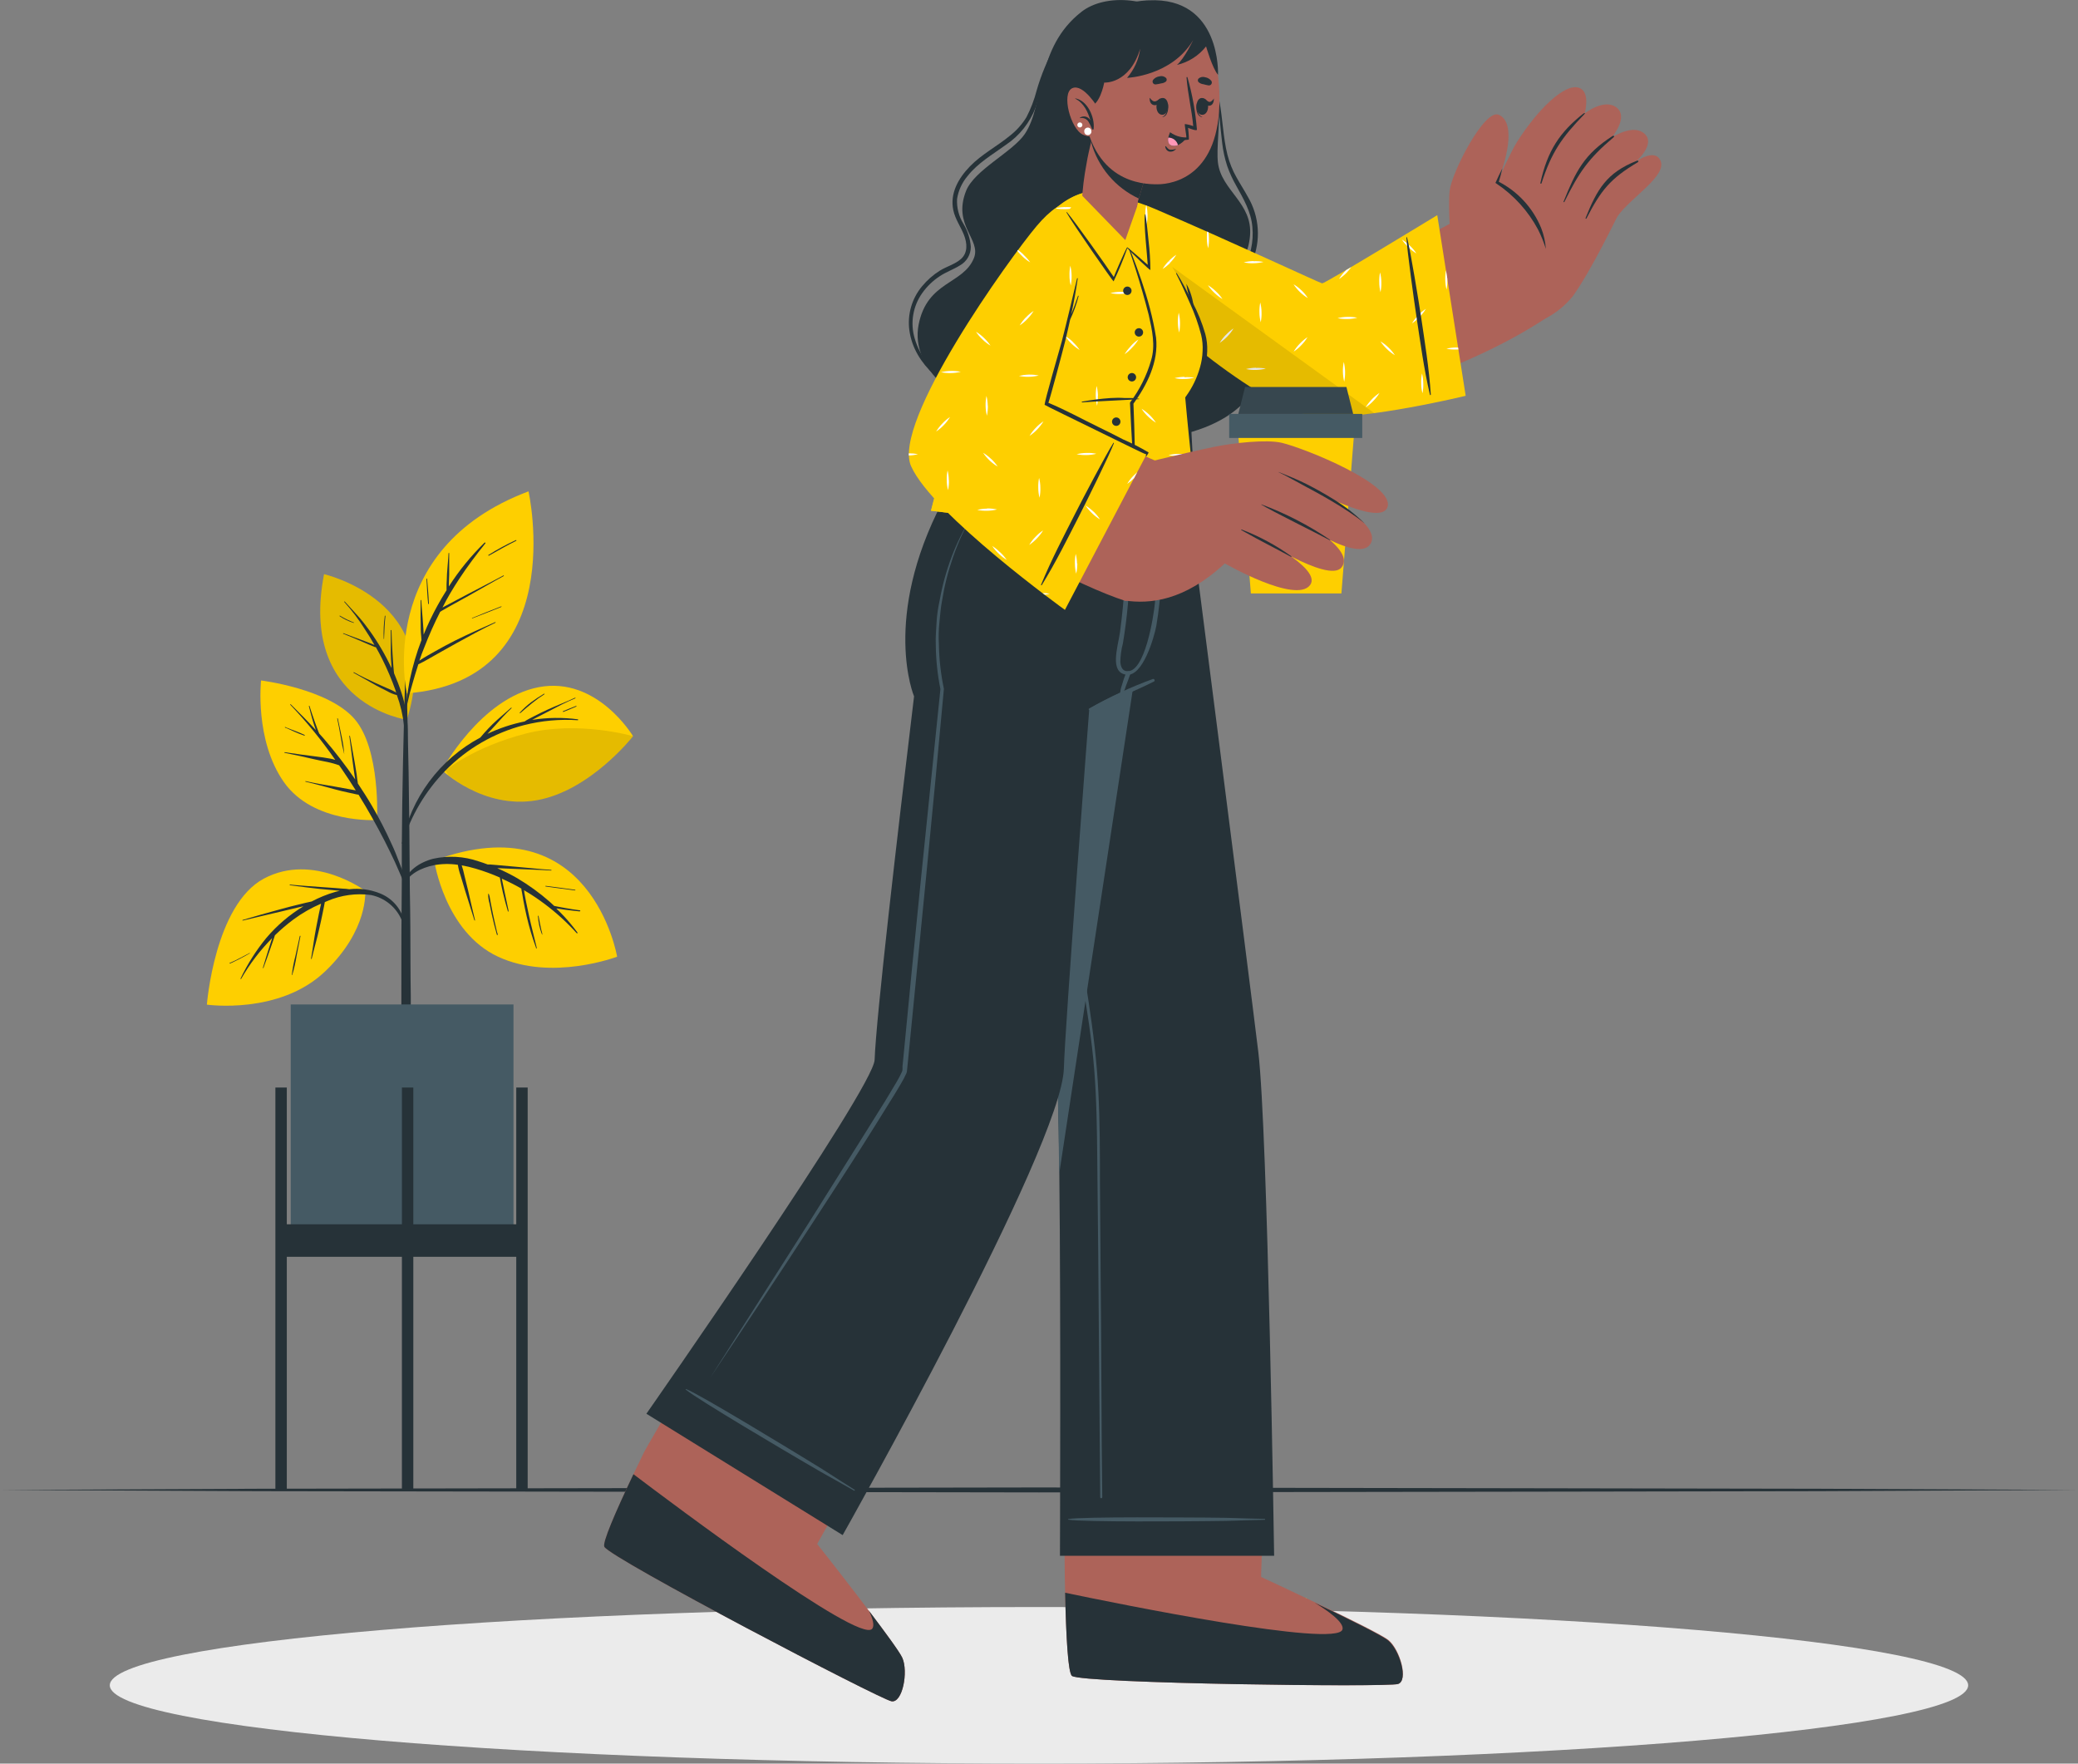 <svg width="654" height="555" viewBox="0 0 654 555" fill="none" xmlns="http://www.w3.org/2000/svg">
<rect x="0" y="0" width="654" height="555" fill="#808080" stroke="none"/>
<g clip-path="url(#clip0_79_1509)">
<path d="M326.992 554.984C488.501 554.984 619.43 543.956 619.43 530.351C619.43 516.747 488.501 505.718 326.992 505.718C165.483 505.718 34.554 516.747 34.554 530.351C34.554 543.956 165.483 554.984 326.992 554.984Z" fill="#EBEBEB"/>
<path d="M0 468.87L81.756 468.495L163.496 468.355L326.992 468.089L490.504 468.355L572.244 468.495L654 468.87L572.244 469.261L490.504 469.401L326.992 469.651L163.496 469.386L81.756 469.261L0 468.87Z" fill="#263238"/>
<path d="M128.036 226.492C128.036 226.492 94.044 221.806 101.992 180.678C102.007 180.741 139.981 189.269 128.036 226.492Z" fill="#FECF00"/>
<path opacity="0.1" d="M128.036 226.492C128.036 226.492 94.044 221.806 101.992 180.678C102.007 180.741 139.981 189.269 128.036 226.492Z" fill="black"/>
<path d="M126.334 217.979C125.663 215.902 124.882 213.871 124.023 211.872L123.93 211.091L123.789 209.388C123.696 208.17 123.617 206.936 123.539 205.717C123.399 203.265 123.243 200.813 123.212 198.345C123.212 198.22 123.009 198.22 122.993 198.345C122.993 200.797 122.993 203.249 122.993 205.717C122.993 206.936 123.102 208.17 123.196 209.388V210.216C121.295 206.123 119.015 202.217 116.388 198.548C115.217 196.908 113.984 195.346 112.672 193.862C111.36 192.378 109.877 190.831 108.503 189.301C108.503 189.191 108.269 189.301 108.362 189.441C110.802 192.146 112.997 195.063 114.92 198.157C115.951 199.719 116.919 201.281 117.856 202.968L117.544 202.843L116.326 202.343L113.546 201.297L108.081 199.266C107.972 199.266 107.894 199.407 108.081 199.454C109.893 200.172 111.673 200.938 113.468 201.703L116.107 202.843L117.434 203.39C117.717 203.531 118.016 203.636 118.324 203.702C119.011 204.936 119.698 206.17 120.323 207.436C121.902 210.614 123.289 213.885 124.476 217.23C124.476 217.464 124.632 217.714 124.726 217.948C123.832 217.425 122.898 216.976 121.931 216.605L118.418 215.043C116.029 213.949 113.734 212.84 111.376 211.544C111.267 211.544 111.157 211.653 111.282 211.716C113.609 212.996 115.967 214.355 118.246 215.636C119.417 216.261 120.588 216.886 121.791 217.464C122.763 218.043 123.815 218.474 124.913 218.745C126.053 221.852 126.803 225.09 127.146 228.382C127.521 233.068 127.474 237.754 127.583 242.44C127.583 242.534 127.708 242.44 127.708 242.44C128.052 238.223 128.239 233.959 128.271 229.726C128.259 225.732 127.606 221.765 126.334 217.979Z" fill="#263238"/>
<path d="M121.104 193.846C120.771 196.242 120.656 198.662 120.76 201.078C120.76 201.078 120.854 201.078 120.87 201.078C120.995 198.673 121.026 196.283 121.307 193.893C121.322 193.69 121.119 193.69 121.104 193.846Z" fill="#263238"/>
<path d="M111.376 195.892C109.857 195.312 108.394 194.596 107.004 193.752C106.895 193.674 106.785 193.862 106.91 193.924C108.268 194.847 109.758 195.558 111.329 196.033C111.329 196.033 111.454 195.924 111.376 195.892Z" fill="#263238"/>
<path d="M129.145 291.738C129.145 287.989 129.036 284.224 128.989 280.476C128.927 267.98 128.796 255.483 128.599 242.987C128.422 233.084 128.193 223.191 127.912 213.309C127.912 213.309 127.912 213.215 127.818 213.184C127.818 210.482 127.818 207.779 127.818 205.061C127.818 205.061 127.818 204.968 127.662 204.968C127.506 204.968 127.506 204.968 127.506 205.077C127.506 207.779 127.506 210.497 127.506 213.2C127.498 213.241 127.498 213.283 127.506 213.325C127.006 230.96 126.569 248.595 126.459 266.23C126.459 269.823 126.459 273.415 126.459 276.992C126.335 288.447 126.288 299.949 126.319 311.497C126.319 313.325 126.319 315.152 126.319 316.996C126.319 327.508 126.428 338.036 126.428 348.564C126.428 349.126 127.053 349.407 127.724 349.423C128.396 349.439 129.286 349.157 129.286 348.517C129.286 336.911 129.286 325.306 129.286 313.7C129.161 306.374 129.192 299.064 129.145 291.738Z" fill="#263238"/>
<path d="M114.936 280.319C114.936 280.319 98.588 268.198 83.068 276.477C67.547 284.756 65.111 316.152 65.111 316.152C65.111 316.152 87.908 319.417 102.257 305.749C116.092 292.581 114.936 280.319 114.936 280.319Z" fill="#FECF00"/>
<path d="M119.402 281.069C116.391 279.888 113.137 279.464 109.924 279.835C109.263 279.726 108.595 279.663 107.925 279.648L105.615 279.46L100.93 279.132C97.698 278.882 94.466 278.695 91.249 278.367C91.125 278.367 91.109 278.554 91.249 278.57C94.372 278.976 97.604 279.429 100.805 279.757C102.445 279.929 104.1 280.085 105.739 280.21L106.942 280.319L105.49 280.678C102.923 281.434 100.439 282.444 98.073 283.693C96.793 283.927 95.512 284.287 94.247 284.584C92.218 285.068 90.203 285.583 88.189 286.146C84.223 287.192 80.288 288.364 76.354 289.504C76.229 289.504 76.354 289.738 76.354 289.707C80.288 288.738 84.254 287.848 88.189 286.911L93.951 285.536L95.512 285.193C91.081 287.877 87.115 291.263 83.77 295.221C80.579 299.131 77.868 303.41 75.698 307.967C75.698 308.076 75.807 308.201 75.87 308.076C78.555 303.384 81.841 299.063 85.644 295.221C85.644 295.44 85.504 295.658 85.441 295.877L84.52 298.767C83.926 300.688 83.302 302.625 82.74 304.562C82.74 304.687 82.896 304.734 82.927 304.562C83.63 302.687 84.27 300.813 84.941 298.938C85.254 298.017 85.582 297.095 85.909 296.174C86.081 295.689 86.237 295.221 86.394 294.737C86.394 294.58 86.503 294.44 86.55 294.299C88.375 292.523 90.315 290.869 92.358 289.348C95.049 287.36 97.963 285.693 101.04 284.38C101.04 284.662 100.93 284.943 100.868 285.208C100.712 285.958 100.54 286.77 100.384 287.442C100.071 289.004 99.775 290.566 99.463 292.128C98.854 295.252 98.463 298.501 97.901 301.672C97.901 301.797 98.073 301.859 98.104 301.672C98.838 298.548 99.79 295.424 100.493 292.175C100.852 290.613 101.211 289.051 101.539 287.38C101.695 286.63 101.852 285.817 101.992 285.13C102.093 284.718 102.171 284.301 102.226 283.881L103.116 283.506C107.4 281.675 112.098 281.033 116.716 281.647C118.876 282.076 120.897 283.032 122.6 284.43C124.302 285.828 125.633 287.624 126.475 289.66C126.616 290.019 127.178 289.801 127.1 289.426C126.556 287.529 125.576 285.786 124.24 284.335C122.904 282.885 121.247 281.766 119.402 281.069Z" fill="#263238"/>
<path d="M94.357 294.549C93.904 296.627 93.435 298.704 92.983 300.797C92.462 302.783 92.081 304.803 91.843 306.842C91.843 306.842 91.952 306.842 91.968 306.842C92.57 304.846 93.035 302.811 93.357 300.75C93.763 298.704 94.169 296.658 94.56 294.612C94.591 294.471 94.388 294.424 94.357 294.549Z" fill="#263238"/>
<path d="M78.539 299.907C76.463 300.954 74.448 302.156 72.294 303.031C72.169 303.031 72.294 303.281 72.388 303.219C74.524 302.25 76.609 301.171 78.633 299.985C78.633 299.985 78.602 299.798 78.539 299.907Z" fill="#263238"/>
<path d="M118.668 258.061C118.668 258.061 98.682 259.341 89.376 246.158C80.07 232.975 82.162 214.137 82.162 214.137C82.162 214.137 103.163 216.698 111.501 226.164C119.839 235.63 118.668 258.061 118.668 258.061Z" fill="#FECF00"/>
<path d="M128.036 277.789C127.334 275.649 126.475 273.54 125.679 271.447C124.882 269.354 124.117 267.417 123.18 265.449C121.363 261.419 119.336 257.488 117.106 253.671C115.686 251.235 114.171 248.876 112.625 246.549C112.625 246.205 112.516 245.846 112.469 245.486L112.25 243.674C112.047 242.409 111.829 241.16 111.626 239.894C111.157 237.13 110.595 234.38 110.143 231.616C110.143 231.491 109.924 231.491 109.94 231.616C110.346 234.334 110.627 237.083 111.001 239.816C111.189 241.16 111.36 242.503 111.563 243.831L111.798 245.283C108.74 240.831 105.441 236.549 101.914 232.459L100.446 230.819C100.446 230.678 100.321 230.522 100.259 230.366L99.837 229.226C99.54 228.429 99.244 227.664 98.963 226.836C98.401 225.274 97.901 223.712 97.401 222.15C97.401 222.025 97.167 222.15 97.198 222.15C97.604 223.79 98.026 225.43 98.51 227.039C98.744 227.836 98.994 228.601 99.275 229.366L99.416 229.757C96.855 226.976 94.201 224.29 91.499 221.634C91.481 221.616 91.455 221.605 91.429 221.605C91.403 221.605 91.377 221.616 91.359 221.634C91.34 221.653 91.33 221.678 91.33 221.705C91.33 221.731 91.34 221.756 91.359 221.775C96.524 227.182 101.259 232.984 105.521 239.129C105.037 238.973 104.537 238.863 104.037 238.754C102.476 238.457 100.915 238.239 99.353 238.051C96.09 237.629 92.842 237.223 89.61 236.708C89.469 236.708 89.422 236.88 89.61 236.911C92.733 237.52 95.856 238.223 98.853 238.926C100.306 239.254 101.773 239.551 103.225 239.832C104.418 240.086 105.591 240.42 106.739 240.832C107.067 241.3 107.394 241.753 107.707 242.222C109.174 244.346 110.58 246.533 111.969 248.72L109.986 248.36L105.302 247.517C102.179 247.017 99.197 246.486 96.183 245.814C96.159 245.814 96.135 245.824 96.117 245.842C96.1 245.859 96.09 245.883 96.09 245.908C96.09 245.933 96.1 245.957 96.117 245.974C96.135 245.992 96.159 246.002 96.183 246.002C99.306 246.72 102.273 247.564 105.302 248.376C106.77 248.767 108.238 249.126 109.721 249.438L111.938 249.922C112.235 250.001 112.538 250.053 112.844 250.079C115.764 254.765 118.496 259.669 121.041 264.605C122.15 266.792 123.227 268.979 124.258 271.197C125.288 273.415 126.241 275.789 127.24 278.086C127.427 278.492 128.161 278.289 128.036 277.789Z" fill="#263238"/>
<path d="M107.535 231.834C107.16 229.929 106.754 228.023 106.333 226.133C106.333 225.992 106.114 226.055 106.13 226.133C106.525 228.007 106.884 229.882 107.207 231.756C107.492 233.643 107.873 235.515 108.347 237.364C108.212 235.503 107.941 233.655 107.535 231.834Z" fill="#263238"/>
<path d="M95.886 231.288C94.95 230.819 93.966 230.444 93.013 230.069L91.452 229.476L90.671 229.163C90.378 229.076 90.095 228.956 89.828 228.804C89.672 228.695 89.578 228.945 89.734 228.976C90.032 229.061 90.32 229.176 90.593 229.32L91.343 229.663L92.795 230.319C93.763 230.741 94.747 231.163 95.762 231.491C95.918 231.522 95.996 231.335 95.886 231.288Z" fill="#263238"/>
<path d="M139.076 242.347C139.076 242.347 151.177 219.744 169.57 216.245C187.964 212.747 199.237 231.678 199.237 231.678C199.237 231.678 185.825 248.86 168.93 251.828C152.035 254.796 139.076 242.347 139.076 242.347Z" fill="#FECF00"/>
<path d="M181.905 226.367C177.114 225.721 172.253 225.779 167.478 226.539L168.29 226.102L172.381 223.993C175.207 222.525 178.064 220.963 181.015 219.776C181.033 219.775 181.051 219.771 181.066 219.762C181.082 219.753 181.095 219.741 181.105 219.726C181.115 219.711 181.121 219.694 181.123 219.676C181.124 219.659 181.122 219.641 181.115 219.624C181.108 219.608 181.097 219.593 181.083 219.582C181.069 219.57 181.053 219.563 181.036 219.559C181.018 219.556 181 219.556 180.983 219.561C180.966 219.566 180.95 219.576 180.937 219.588C178.064 220.931 175.066 222.056 172.178 223.384C170.741 224.04 169.32 224.743 167.915 225.477C167.01 225.961 165.995 226.414 165.105 227.039C161.064 227.86 157.137 229.166 153.41 230.928L155.72 228.429C157.422 226.539 159.109 224.571 160.998 222.853C161.107 222.853 160.998 222.634 160.858 222.712C158.921 224.462 156.892 226.086 155.018 227.898C154.112 228.788 153.253 229.71 152.41 230.647C151.989 231.116 151.567 231.6 151.161 232.1C144.84 235.475 139.347 240.211 135.078 245.967C130.809 251.724 127.871 258.356 126.475 265.386C126.475 265.511 126.631 265.574 126.662 265.386C129.259 256.771 133.904 248.914 140.2 242.487C146.969 235.576 155.493 230.64 164.855 228.21C170.41 226.794 176.154 226.267 181.874 226.648C181.896 226.633 181.915 226.613 181.929 226.59C181.942 226.567 181.951 226.542 181.954 226.515C181.957 226.488 181.954 226.461 181.946 226.436C181.937 226.41 181.924 226.387 181.905 226.367Z" fill="#263238"/>
<path opacity="0.1" d="M199.253 231.678C199.253 231.678 185.824 248.86 168.93 251.828C156.048 254.109 145.509 247.392 141.152 244.018L140.215 242.456C140.215 242.456 148.928 235.115 165.401 230.866C181.874 226.617 199.253 231.678 199.253 231.678Z" fill="black"/>
<path d="M171.225 218.307C169.813 219.133 168.448 220.036 167.134 221.01C165.854 221.98 164.668 223.068 163.59 224.259C163.496 224.368 163.59 224.493 163.746 224.399C164.964 223.353 166.197 222.291 167.462 221.275C168.696 220.267 169.989 219.333 171.334 218.479C171.444 218.417 171.334 218.245 171.225 218.307Z" fill="#263238"/>
<path d="M181.328 222.134C180.641 222.415 179.938 222.665 179.266 222.946L177.205 223.806C177.065 223.806 177.205 224.102 177.283 224.04L179.345 223.212L181.374 222.337C181.499 222.29 181.437 222.087 181.328 222.134Z" fill="#263238"/>
<path d="M136.655 270.791C136.655 270.791 139.887 293.206 156.751 301.063C173.614 308.92 194.225 301.063 194.225 301.063C194.225 301.063 186.074 252.547 136.655 270.791Z" fill="#FECF00"/>
<path d="M182.545 286.474C180.984 286.286 179.422 286.021 177.861 285.74L175.597 285.318L174.426 285.084C173.973 284.662 173.52 284.224 173.052 283.818C169.857 281.009 166.407 278.504 162.747 276.336C160.726 275.176 158.641 274.133 156.501 273.212H156.829L162.372 273.447C166.072 273.618 169.773 273.712 173.473 273.946C173.598 273.946 173.598 273.743 173.473 273.743C169.773 273.493 166.072 273.072 162.372 272.759L156.985 272.275L154.206 272.041H153.487C152.535 271.681 151.567 271.338 150.583 271.041C145.991 269.461 141.051 269.186 136.312 270.244C132.065 271.338 127.833 274.118 126.74 278.586C126.74 278.742 126.943 278.851 127.006 278.695C128.567 274.962 132.736 273.072 136.468 272.291C138.987 271.815 141.568 271.767 144.103 272.15C144.284 273.304 144.572 274.439 144.962 275.54C145.43 277.102 145.883 278.664 146.367 280.226C147.32 283.35 148.366 286.474 149.303 289.598C149.303 289.723 149.537 289.676 149.506 289.598C148.725 286.474 148.054 283.35 147.304 280.132C146.929 278.57 146.539 277.008 146.149 275.446C145.936 274.387 145.655 273.344 145.305 272.322C146.782 272.577 148.242 272.921 149.677 273.353C152.281 274.117 154.831 275.051 157.313 276.149C157.563 277.711 157.922 279.273 158.281 280.913C158.749 282.881 159.265 284.849 159.842 286.786C159.842 286.811 159.852 286.835 159.87 286.852C159.887 286.87 159.911 286.88 159.936 286.88C159.961 286.88 159.985 286.87 160.002 286.852C160.02 286.835 160.03 286.811 160.03 286.786C160.03 286.661 160.03 286.552 160.03 286.427C159.655 284.599 159.249 282.772 158.859 280.944C158.546 279.46 158.265 277.976 157.937 276.508C160.03 277.445 162.091 278.476 164.089 279.632C164.089 280.085 164.246 280.554 164.308 280.975C164.433 281.741 164.558 282.537 164.698 283.272C165.026 285.005 165.37 286.724 165.776 288.442C166.541 291.748 167.511 295.003 168.68 298.189C168.665 298.206 168.656 298.228 168.656 298.251C168.656 298.274 168.665 298.297 168.68 298.314L168.774 298.439C168.791 298.452 168.813 298.459 168.835 298.46C168.857 298.461 168.878 298.455 168.897 298.443C168.915 298.431 168.93 298.414 168.939 298.394C168.947 298.373 168.95 298.351 168.945 298.329C168.165 295.002 167.275 291.706 166.541 288.379C166.182 286.708 165.823 285.037 165.479 283.365L165.011 280.866C165.011 280.632 165.011 280.366 164.886 280.116C167.155 281.445 169.345 282.905 171.444 284.49C175.082 287.217 178.449 290.287 181.499 293.659C181.624 293.8 181.858 293.659 181.749 293.472C180.493 291.767 179.148 290.13 177.721 288.567C176.877 287.645 176.003 286.771 175.097 285.911H175.378C176.175 286.052 176.94 286.161 177.752 286.271C179.313 286.489 180.875 286.63 182.436 286.817C182.686 286.692 182.686 286.489 182.545 286.474Z" fill="#263238"/>
<path d="M170.694 294.081L170.601 293.503C170.601 293.253 170.429 293.019 170.398 292.769C170.054 291.207 169.758 289.754 169.492 288.239C169.492 288.129 169.305 288.161 169.305 288.239C169.418 290.247 169.85 292.224 170.585 294.096C170.585 294.096 170.726 294.096 170.71 294.096L170.694 294.081Z" fill="#263238"/>
<path d="M156.579 293.659C156.579 293.659 156.579 293.581 156.485 293.565C156.017 291.582 155.564 289.598 155.143 287.598C154.94 286.552 154.721 285.505 154.518 284.474C154.409 283.912 154.299 283.334 154.206 282.772C154.153 282.272 154.027 281.782 153.831 281.319C153.821 281.303 153.808 281.29 153.791 281.28C153.775 281.271 153.756 281.266 153.737 281.266C153.718 281.266 153.7 281.271 153.683 281.28C153.667 281.29 153.653 281.303 153.644 281.319C153.629 282.335 153.771 283.346 154.065 284.318C154.268 285.412 154.487 286.505 154.737 287.598C155.221 289.816 155.767 292.019 156.392 294.19C156.401 294.214 156.417 294.235 156.437 294.249C156.458 294.264 156.483 294.272 156.509 294.272C156.534 294.272 156.559 294.264 156.58 294.249C156.601 294.235 156.617 294.214 156.626 294.19L156.579 293.659Z" fill="#263238"/>
<path d="M181 280.007C177.877 279.585 174.848 279.148 171.756 278.773C171.631 278.773 171.584 278.945 171.756 278.976C174.879 279.429 178.002 279.804 181 280.21C181.124 280.226 181.124 280.023 181 280.007Z" fill="#263238"/>
<path d="M128.036 218.198C128.036 218.198 117.731 172.9 166.338 154.624C166.322 154.64 179.797 214.199 128.036 218.198Z" fill="#FECF00"/>
<path d="M138.529 192.534C138.694 192.414 138.866 192.304 139.045 192.206L141.793 190.644L147.429 187.52C151.145 185.443 154.799 183.287 158.531 181.272C158.656 181.272 158.531 181.022 158.437 181.085C154.69 183.131 150.88 185.036 147.117 187.02L141.543 189.972L139.263 191.175C140.825 188.051 142.62 185.083 144.525 182.178C147.07 178.304 149.85 174.602 152.754 170.994C152.781 170.96 152.794 170.917 152.791 170.874C152.788 170.831 152.769 170.791 152.737 170.761C152.706 170.732 152.664 170.715 152.621 170.715C152.578 170.715 152.536 170.731 152.504 170.76C148.245 174.915 144.473 179.543 141.262 184.552C141.262 184.396 141.262 184.224 141.262 184.084C141.262 182.959 141.355 181.819 141.371 180.694C141.371 178.492 141.371 176.274 141.371 174.071C141.363 174.051 141.349 174.033 141.331 174.021C141.313 174.009 141.291 174.002 141.27 174.002C141.248 174.002 141.226 174.009 141.208 174.021C141.19 174.033 141.176 174.051 141.168 174.071C141.074 176.242 140.809 178.414 140.684 180.585C140.684 181.678 140.575 182.756 140.543 183.849C140.543 184.427 140.543 185.099 140.543 185.739C139.544 187.301 138.576 188.957 137.67 190.597C136.045 193.545 134.596 196.585 133.33 199.704C133.33 198.579 133.205 197.455 133.142 196.33C133.002 193.846 132.69 191.378 132.596 188.91C132.596 188.77 132.377 188.77 132.393 188.91C132.393 191.394 132.315 193.862 132.393 196.345C132.393 197.579 132.393 198.829 132.549 200.063L132.643 201.438C131.093 205.5 129.867 209.678 128.973 213.934C128.128 218.454 127.524 223.017 127.162 227.601C127.678 223.47 128.54 219.389 129.738 215.402C130.347 213.278 130.972 211.153 131.659 209.045C133.689 208.092 135.625 206.905 137.577 205.811L143.651 202.406C147.695 200.188 151.754 197.923 155.939 195.955C156.064 195.955 155.939 195.721 155.83 195.783C151.583 197.704 147.32 199.532 143.151 201.625C141.09 202.656 139.045 203.765 137.03 204.905C135.344 205.858 133.611 206.811 131.987 207.904C132.455 206.499 132.955 205.093 133.548 203.703C135 199.938 136.671 196.174 138.529 192.534Z" fill="#263238"/>
<path d="M134.423 182.178C134.423 182.053 134.204 182.053 134.22 182.178C134.391 184.755 134.469 187.333 134.75 189.988C134.75 190.129 134.985 190.129 134.985 189.988C134.891 187.333 134.61 184.755 134.423 182.178Z" fill="#263238"/>
<path d="M157.703 190.831C154.58 192.05 151.582 193.221 148.553 194.487C148.553 194.487 148.553 194.658 148.553 194.627C151.676 193.471 154.658 192.222 157.719 191.019C157.922 190.972 157.859 190.769 157.703 190.831Z" fill="#263238"/>
<path d="M162.388 169.947C159.408 171.326 156.519 172.891 153.737 174.633C153.723 174.643 153.711 174.655 153.701 174.669C153.691 174.683 153.684 174.698 153.681 174.715C153.677 174.732 153.677 174.749 153.68 174.766C153.683 174.783 153.689 174.799 153.698 174.813C153.708 174.827 153.72 174.84 153.734 174.85C153.748 174.859 153.763 174.866 153.78 174.87C153.797 174.873 153.814 174.874 153.831 174.871C153.848 174.868 153.864 174.861 153.878 174.852C156.688 173.29 159.561 171.619 162.497 170.166C162.575 170.072 162.466 169.901 162.388 169.947Z" fill="#263238"/>
<path d="M161.607 316.09H91.499V390.02H161.607V316.09Z" fill="#455A64"/>
<path d="M90.266 342.238H86.674V468.87H90.266V342.238Z" fill="#263238"/>
<path d="M166.072 342.238H162.481V468.87H166.072V342.238Z" fill="#263238"/>
<path d="M130.082 342.238H126.491V468.87H130.082V342.238Z" fill="#263238"/>
<path d="M164.261 385.271H88.47V395.502H164.261V385.271Z" fill="#263238"/>
<path d="M439.992 529.945C436.635 531.023 341.014 529.789 337.407 527.415C336.033 526.54 335.393 512.591 335.111 495.721V495.159C335.111 491.691 335.002 488.099 335.002 484.475C335.002 483.975 335.002 483.475 335.002 482.913C334.877 458.561 335.268 433.288 335.268 433.288L399.286 433.928L397.365 483.085L397.287 485.037L396.912 495.206V496.252C396.912 496.252 433.309 513.107 436.994 516.121C440.679 519.136 443.349 528.867 439.992 529.945Z" fill="#AD6359"/>
<path d="M411.262 502.969C411.012 502.969 410.887 502.829 410.872 502.75L411.262 502.969Z" fill="#FECF00"/>
<path d="M439.992 529.93C436.635 531.023 341.029 529.789 337.407 527.415C336.173 526.649 335.533 515.543 335.221 501.22C352.74 504.89 420.646 518.621 422.504 512.81C423.222 510.529 417.414 506.562 413.744 504.359C423.784 509.139 434.902 514.622 436.869 516.231C440.523 519.23 443.349 528.867 439.992 529.93Z" fill="#263238"/>
<path d="M315.609 157.764C315.609 157.764 329.959 319.417 332.301 331.741C332.847 334.553 333.175 349.829 333.394 369.464C333.894 412.31 333.597 489.598 333.597 489.598H401.003C401.003 489.598 399.005 355.702 396.022 331.054C393.04 306.405 373.96 157.764 373.96 157.764H315.609Z" fill="#263238"/>
<path d="M397.959 477.977C387.435 477.758 390.464 477.665 379.94 477.571C374.787 477.571 340.904 477.227 336.22 478.024C336.2 478.032 336.182 478.046 336.17 478.064C336.158 478.082 336.151 478.103 336.151 478.125C336.151 478.147 336.158 478.169 336.17 478.187C336.182 478.205 336.2 478.219 336.22 478.227C341.029 479.023 374.85 478.742 379.94 478.68C390.464 478.586 387.435 478.492 397.959 478.274C397.982 478.281 398.007 478.283 398.031 478.28C398.056 478.276 398.079 478.266 398.099 478.252C398.119 478.237 398.135 478.218 398.146 478.196C398.158 478.174 398.163 478.15 398.163 478.125C398.163 478.101 398.158 478.076 398.146 478.054C398.135 478.032 398.119 478.013 398.099 477.999C398.079 477.984 398.056 477.975 398.031 477.971C398.007 477.967 397.982 477.969 397.959 477.977Z" fill="#455A64"/>
<path d="M346.4 401.438C346.338 391.66 346.265 381.882 346.182 372.104C346.182 362.638 346.182 353.156 345.682 343.69C344.777 324.525 340.889 305.687 338.125 286.739C335.361 267.792 333.05 248.689 331.02 229.616C328.678 208.248 326.617 186.848 324.416 165.48C324.416 165.324 324.181 165.339 324.197 165.48C327.32 203.656 330.911 241.816 336.189 279.757C337.5 289.192 338.937 298.611 340.498 308.014C342.06 317.527 343.621 327.055 344.386 336.677C345.151 346.299 345.245 355.546 345.339 364.996C345.432 374.764 345.531 384.537 345.635 394.315C345.838 416.027 346.057 449.439 346.26 471.151C346.26 471.238 346.294 471.321 346.356 471.383C346.417 471.444 346.501 471.479 346.588 471.479C346.675 471.479 346.758 471.444 346.82 471.383C346.881 471.321 346.916 471.238 346.916 471.151C346.635 451.798 346.635 420.729 346.4 401.438Z" fill="#455A64"/>
<path d="M301.354 157.764C301.354 157.764 329.912 319.417 332.254 331.741C332.8 334.553 333.128 349.829 333.347 369.464L365.528 157.764H301.354Z" fill="#455A64"/>
<path d="M280.602 535.381C277.12 534.834 192.367 490.52 190.212 486.787C189.369 485.381 195.099 472.65 202.469 457.468L202.703 456.983C204.265 453.859 234.478 402.797 234.478 402.797L286.614 433.413L257.696 484.959L257.197 485.881C257.197 485.881 282.054 517.355 283.991 521.713C285.927 526.071 284.069 535.943 280.602 535.381Z" fill="#AD6359"/>
<path d="M280.587 535.381C277.105 534.834 192.367 490.52 190.212 486.771C189.494 485.584 193.569 476.102 199.362 463.919C211.51 473.119 270.157 517.183 274.45 512.607C275.34 511.638 274.669 509.358 273.482 506.905C278.619 513.7 283.21 519.933 283.991 521.713C285.896 526.056 284.069 535.943 280.587 535.381Z" fill="#263238"/>
<path d="M265.207 483.085L203.437 444.893C203.437 444.893 274.888 342.613 275.262 333.537C275.762 320.026 282.242 264.278 287.676 219.135C287.676 219.135 277.37 194.69 296.669 157.779H374.053C374.053 157.779 368.869 192.909 360 215.183C354.048 217.255 348.299 219.869 342.825 222.993C342.825 222.993 335.127 323.634 334.83 336.193C334.143 361.044 265.207 483.085 265.207 483.085Z" fill="#263238"/>
<path d="M268.985 468.823C260.07 463.231 262.74 464.7 253.73 459.217C249.343 456.53 220.457 438.911 215.928 437.115C215.835 437.115 215.741 437.224 215.819 437.286C219.535 440.41 248.718 457.593 253.153 460.17C262.24 465.496 259.679 463.872 268.767 469.073C269.001 469.183 269.142 468.917 268.985 468.823Z" fill="#455A64"/>
<path d="M362.889 213.652C355.915 216.185 349.176 219.321 342.747 223.025C342.497 223.165 342.747 223.556 342.934 223.431C349.726 220.525 356.643 217.729 363.233 214.449C363.307 214.386 363.359 214.301 363.382 214.207C363.404 214.112 363.395 214.012 363.357 213.923C363.318 213.834 363.252 213.759 363.168 213.71C363.083 213.662 362.986 213.641 362.889 213.652Z" fill="#455A64"/>
<path d="M353.411 202.437C354.083 198.392 354.614 194.346 354.973 190.253C355.67 182.647 355.587 174.99 354.723 167.401C354.711 167.359 354.685 167.321 354.65 167.295C354.615 167.268 354.572 167.254 354.528 167.254C354.484 167.254 354.441 167.268 354.405 167.295C354.37 167.321 354.345 167.359 354.332 167.401C354.508 177.95 353.892 188.497 352.49 198.954C351.725 203.984 349.195 211.544 354.442 212.325C359.688 213.106 363.264 200.438 363.92 196.97C365.589 187.09 365.967 177.035 365.044 167.057C365.044 166.823 364.622 166.776 364.622 167.057C364.622 175.117 364.154 182.209 363.482 189.738C363.17 193.237 360.36 212.559 354.301 211.153C353.286 210.919 352.74 209.919 352.599 208.388C352.623 206.384 352.895 204.39 353.411 202.453" fill="#455A64"/>
<path d="M354.442 211.653C353.905 212.956 353.452 214.292 353.083 215.652C352.693 216.706 352.497 217.823 352.506 218.948C352.514 218.993 352.535 219.035 352.567 219.068C352.599 219.102 352.64 219.125 352.685 219.135C352.73 219.145 352.777 219.141 352.82 219.125C352.863 219.108 352.901 219.079 352.927 219.041C353.552 218.078 354.026 217.024 354.333 215.917C354.801 214.683 355.285 213.449 355.707 212.2C355.779 212.032 355.782 211.842 355.715 211.672C355.647 211.503 355.515 211.366 355.347 211.294C355.18 211.221 354.99 211.218 354.82 211.286C354.65 211.353 354.514 211.485 354.442 211.653Z" fill="#455A64"/>
<path d="M305.726 162.653C303.381 166.703 301.436 170.972 299.917 175.399C298.376 179.812 297.231 184.355 296.498 188.973C296.045 191.253 295.904 193.659 295.655 195.908C295.405 198.157 295.374 200.594 295.498 202.89C295.581 207.542 296.104 212.176 297.06 216.73V216.886C295.28 236.411 293.432 255.926 291.517 275.43C289.602 294.935 287.681 314.449 285.755 333.975L285.568 335.802L285.474 336.708C285.471 337.05 285.407 337.388 285.287 337.708C284.761 338.872 284.166 340.003 283.507 341.097C282.273 343.237 280.977 345.33 279.697 347.345C277.136 351.516 274.513 355.655 271.89 359.842C266.643 368.12 261.288 376.321 255.948 384.537C245.283 400.969 234.4 417.339 223.517 433.569L255.073 383.975L270.688 359.123C273.3 354.958 275.903 350.792 278.495 346.627C279.759 344.534 281.04 342.441 282.242 340.379C282.846 339.368 283.393 338.326 283.882 337.255C283.986 337.002 284.039 336.731 284.038 336.458V335.552L284.225 333.725C286.078 314.22 287.998 294.721 289.987 275.227C291.975 255.733 293.973 236.239 295.983 216.745V216.901C295.047 212.273 294.556 207.565 294.515 202.843C294.405 200.485 294.64 198.157 294.765 195.783C294.89 193.409 295.264 191.097 295.764 188.801C296.591 184.177 297.84 179.638 299.496 175.242C301.154 170.851 303.24 166.634 305.726 162.653Z" fill="#455A64"/>
<path d="M340.389 3.702C325.759 15.089 328.85 32.802 322.527 42.174C318.67 47.844 306.694 53.452 304.055 60.059C299.714 70.993 308.88 75.305 306.522 81.209C303.149 89.566 291.813 88.379 289.112 102.171C286.411 115.964 301.01 131.49 337.11 137.192C373.21 142.893 393.758 130.459 395.617 118.713C397.475 106.967 385.577 102.515 385.171 93.721C384.905 88.066 392.541 84.505 393.415 74.164C394.289 63.824 384.343 59.981 383.313 51.125C382.282 42.268 387.997 21.103 375.505 9.575C363.014 -1.953 347.572 -1.921 340.389 3.702Z" fill="#263238"/>
<path d="M341.95 4.092C337.888 6.691 334.513 10.233 332.114 14.417C329.633 18.865 327.669 23.582 326.258 28.476C325.51 31.395 324.431 34.22 323.042 36.895C321.681 39.112 319.937 41.07 317.889 42.674C313.798 46.048 308.989 48.516 305.273 52.343C301.557 56.17 298.933 60.903 300.026 66.12C300.62 68.947 302.353 71.322 303.383 73.93C304.414 76.539 304.648 79.553 302.415 81.522C300.526 83.193 297.856 83.865 295.732 85.208C293.638 86.534 291.767 88.184 290.189 90.097C288.604 91.996 287.43 94.204 286.742 96.581C286.054 98.958 285.866 101.452 286.192 103.905C287.754 115.292 298.09 122.212 307.677 126.726L311.706 128.569C311.909 128.663 312.112 128.366 311.893 128.257C302.29 123.415 291.142 117.713 287.894 106.561C287.167 104.136 287.005 101.577 287.422 99.08C287.839 96.583 288.823 94.215 290.299 92.159C291.773 90.1 293.615 88.331 295.732 86.942C297.778 85.567 300.104 84.786 302.166 83.49C303.194 82.909 304.048 82.064 304.641 81.043C305.234 80.021 305.544 78.86 305.538 77.679C305.346 75.077 304.532 72.559 303.165 70.338C301.753 68.02 301.072 65.331 301.213 62.621C301.623 59.977 302.752 57.497 304.476 55.452C307.724 51.281 312.377 48.641 316.593 45.564C320.873 42.705 324.15 38.575 325.962 33.755C326.836 31.209 327.429 28.569 328.194 25.945C328.903 23.544 329.737 21.183 330.693 18.869C332.529 14.221 335.353 10.026 338.968 6.576C339.93 5.704 340.976 4.929 342.091 4.264C342.216 4.217 342.107 4.014 341.95 4.092Z" fill="#263238"/>
<path d="M397.631 110.153C397.275 108.214 396.503 106.375 395.367 104.764C394.18 103.093 392.712 101.64 391.385 100.078C390.022 98.684 389.076 96.937 388.653 95.033C388.501 92.72 389.176 90.428 390.558 88.566C391.886 86.571 393.071 84.483 394.102 82.318C395.478 79.064 396.075 75.534 395.845 72.008C395.614 68.482 394.563 65.059 392.775 62.012C391.635 59.919 390.339 57.935 389.184 55.858C387.902 53.598 386.931 51.176 386.295 48.657C384.921 43.112 384.827 37.332 383.75 31.725C382.616 25.983 380.9 20.373 378.628 14.98C378.628 14.855 378.379 14.98 378.441 15.105C380.453 19.968 381.945 25.032 382.891 30.209C383.812 35.13 384.031 40.097 384.655 45.033C384.939 47.468 385.462 49.87 386.217 52.203C386.978 54.367 387.935 56.459 389.074 58.451C391.338 62.559 393.758 66.62 394.149 71.4C394.608 76.096 393.564 80.816 391.167 84.88C389.09 88.394 386.232 92.253 387.7 96.548C388.949 100.203 392.26 102.5 394.383 105.577C395.491 107.266 396.231 109.17 396.554 111.164C396.876 113.158 396.775 115.199 396.257 117.151C393.821 127.211 383.406 131.787 373.85 131.834C373.788 131.834 373.729 131.859 373.685 131.903C373.641 131.947 373.616 132.006 373.616 132.068C373.616 132.131 373.641 132.19 373.685 132.234C373.729 132.278 373.788 132.303 373.85 132.303C382.142 132.584 391.338 129.366 395.585 121.79C397.589 118.264 398.312 114.152 397.631 110.153Z" fill="#263238"/>
<path d="M358.829 87.145C378.082 108.498 403.283 128.382 414.619 127.523C427.829 126.523 462.18 116.12 486.194 100.344C491.238 97.017 465.677 65.683 461.867 67.541C451.25 72.805 419.053 90.972 416.899 91.831C414.432 92.799 384.796 78.382 371.18 71.525C349.758 60.575 345.167 72.025 358.829 87.145Z" fill="#AD6359"/>
<path d="M461.711 79.225C463.429 74.696 474.031 50.016 477.451 44.658C483.696 34.786 492.409 25.992 496.999 27.648C500.684 28.975 498.733 35.692 498.733 35.692C498.733 35.692 504.885 30.819 508.788 33.849C512.692 36.879 507.227 43.315 507.227 43.315C507.227 43.315 513.91 38.769 517.579 42.081C521.248 45.392 514.768 50.953 514.768 50.953C514.768 50.953 520.686 46.501 522.575 50.5C524.84 55.327 513.02 62.278 509.069 68.104C508.476 68.994 501.403 84.13 495.095 93.096C492.657 96.137 489.595 98.619 486.116 100.375L461.711 79.225Z" fill="#AD6359"/>
<path d="M515.424 51.078C506.743 56.233 503.838 59.95 499.31 68.729C499.303 68.748 499.292 68.766 499.278 68.781C499.264 68.797 499.247 68.809 499.228 68.818C499.209 68.826 499.189 68.831 499.168 68.832C499.148 68.833 499.127 68.83 499.107 68.822C499.088 68.815 499.07 68.804 499.055 68.79C499.039 68.776 499.027 68.759 499.018 68.74C499.01 68.721 499.005 68.701 499.004 68.68C499.003 68.659 499.006 68.639 499.014 68.619C502.667 59.56 505.634 54.343 515.19 50.578C515.658 50.453 515.83 50.828 515.424 51.078Z" fill="#263238"/>
<path d="M507.867 43.174C499.841 49.969 496.937 54.264 492.331 63.574C492.252 63.715 492.034 63.574 492.081 63.48C495.906 53.952 498.561 48.563 507.461 42.83C507.867 42.565 508.226 42.862 507.867 43.174Z" fill="#263238"/>
<path d="M498.577 36.004C491.472 43.33 488.271 47.985 485.148 57.701C485.131 57.743 485.099 57.777 485.059 57.797C485.018 57.817 484.972 57.822 484.928 57.81C484.884 57.799 484.846 57.772 484.821 57.735C484.795 57.697 484.784 57.652 484.789 57.607C487.007 47.392 490.957 41.55 498.327 35.739C498.826 35.411 499.014 35.536 498.577 36.004Z" fill="#263238"/>
<path d="M456.793 78.101C456.793 78.101 455.575 65.511 456.262 59.872C456.949 54.233 467.192 34.13 471.704 36.114C477.466 38.66 473.812 51.437 471.205 57.451C471.205 57.451 484.539 63.355 483.899 73.071C483.259 82.787 456.793 78.101 456.793 78.101Z" fill="#AD6359"/>
<path d="M472.844 52.999C472.485 54.561 472.048 56.123 471.611 57.576L471.408 57.045C477.576 60.137 482.418 65.358 485.039 71.743C485.869 73.851 486.369 76.075 486.522 78.335C485.872 76.221 485.042 74.167 484.04 72.196C480.941 66.398 476.463 61.452 471.002 57.794L470.658 57.56C471.361 55.998 472.063 54.436 472.844 52.983V52.999Z" fill="#263238"/>
<path d="M452.343 67.713L461.29 124.555C461.29 124.555 430.062 132.162 414.65 131.069C399.239 129.975 363.452 100.406 351.397 85.77C339.343 71.134 339.296 55.389 363.498 65.745C387.7 76.101 415.337 89.035 416.118 89.175C416.899 89.316 452.343 67.713 452.343 67.713Z" fill="#FECF00"/>
<path d="M361.156 67.448C361.138 66.519 361.033 65.593 360.844 64.683C360.793 64.668 360.738 64.668 360.687 64.683C360.514 65.61 360.441 66.552 360.469 67.495C360.495 68.548 360.637 69.596 360.89 70.619C361.096 69.575 361.185 68.511 361.156 67.448ZM371.383 101.531C371.368 100.478 371.231 99.43 370.977 98.407C370.77 99.435 370.681 100.483 370.712 101.531C370.725 102.585 370.861 103.633 371.118 104.655C371.318 103.626 371.407 102.579 371.383 101.531ZM397.037 98.298C397.029 97.244 396.893 96.195 396.631 95.174C396.436 96.203 396.353 97.25 396.381 98.298C396.387 99.352 396.524 100.401 396.787 101.422C396.99 100.393 397.074 99.345 397.037 98.298ZM455.512 87.988C455.504 87.89 455.504 87.79 455.512 87.692L455.091 85.021C454.904 86.009 454.826 87.014 454.857 88.02C454.87 89.073 455.006 90.122 455.263 91.144C455.475 90.106 455.559 89.046 455.512 87.988ZM380.486 74.977C380.481 74.334 380.429 73.691 380.33 73.055L379.909 72.868C379.843 73.579 379.817 74.294 379.83 75.008C379.83 76.062 379.961 77.111 380.221 78.132C380.44 77.096 380.529 76.035 380.486 74.977ZM394.539 82.162C393.486 82.178 392.438 82.314 391.416 82.568C392.442 82.783 393.491 82.872 394.539 82.834C395.592 82.819 396.64 82.683 397.662 82.428C396.637 82.244 395.595 82.171 394.555 82.209L394.539 82.162ZM395.273 115.73C394.22 115.744 393.172 115.881 392.15 116.136C393.177 116.35 394.225 116.444 395.273 116.417C396.326 116.39 397.373 116.248 398.396 115.995C397.371 115.811 396.329 115.738 395.288 115.777L395.273 115.73ZM349.039 76.211C348.278 75.467 347.435 74.812 346.525 74.258C347.734 76.015 349.292 77.504 351.1 78.632C350.503 77.753 349.812 76.941 349.039 76.211ZM382.672 91.69C381.914 90.943 381.07 90.287 380.158 89.738C380.748 90.623 381.44 91.436 382.219 92.159C382.979 92.912 383.829 93.567 384.749 94.112C384.159 93.222 383.461 92.409 382.672 91.69ZM443.739 77.335C442.977 76.587 442.127 75.931 441.21 75.383C441.802 76.266 442.494 77.078 443.271 77.804C444.025 78.556 444.869 79.212 445.785 79.757C445.202 78.871 444.515 78.058 443.739 77.335ZM434.746 88.832C434.742 87.778 434.605 86.728 434.34 85.708C434.135 86.736 434.051 87.784 434.09 88.832C434.09 89.885 434.221 90.935 434.48 91.956C434.689 90.928 434.778 89.88 434.746 88.832ZM447.94 120.635C447.922 119.582 447.791 118.535 447.549 117.511C447.327 118.536 447.238 119.586 447.284 120.635C447.282 121.689 447.418 122.74 447.69 123.759C447.894 122.73 447.978 121.682 447.94 120.635ZM423.332 117.011C423.311 115.958 423.174 114.91 422.926 113.887C422.712 114.914 422.618 115.962 422.645 117.011C422.668 118.064 422.804 119.111 423.051 120.135C423.263 119.108 423.357 118.059 423.332 117.011ZM424.065 99.719C423.012 99.735 421.965 99.871 420.943 100.125C421.971 100.325 423.018 100.414 424.065 100.391C425.119 100.38 426.167 100.243 427.188 99.985C426.16 99.783 425.113 99.694 424.065 99.719ZM458.885 109.341H458.339C457.285 109.347 456.236 109.483 455.216 109.747C456.245 109.944 457.292 110.028 458.339 109.997C458.557 110.013 458.776 110.013 458.994 109.997L458.885 109.341ZM409.95 124.29C409.193 123.541 408.349 122.886 407.436 122.337C408.645 124.094 410.202 125.582 412.011 126.711C411.428 125.816 410.736 124.998 409.95 124.274V124.29ZM409.622 91.394C408.868 90.646 408.023 89.996 407.108 89.457C407.677 90.331 408.342 91.137 409.091 91.862C409.854 92.611 410.703 93.267 411.621 93.815C411.057 92.924 410.386 92.106 409.622 91.378V91.394ZM436.963 109.341C436.205 108.602 435.361 107.957 434.449 107.42C435.045 108.296 435.73 109.107 436.494 109.841C437.264 110.582 438.113 111.236 439.024 111.794C438.432 110.901 437.74 110.078 436.963 109.341ZM409.091 108.138C408.347 108.899 407.692 109.743 407.14 110.653C408.033 110.075 408.852 109.388 409.575 108.607C410.319 107.849 410.969 107.005 411.512 106.092C410.629 106.68 409.817 107.366 409.091 108.138ZM446.331 99.251C445.583 100.014 444.927 100.863 444.379 101.781C445.262 101.188 446.073 100.496 446.8 99.719C447.548 98.962 448.203 98.117 448.751 97.204C447.846 97.78 447.017 98.467 446.284 99.251H446.331ZM423.691 84.974L423.363 85.302C422.619 86.063 421.964 86.907 421.411 87.817C422.303 87.23 423.126 86.543 423.862 85.77C424.37 85.226 424.844 84.652 425.283 84.052L423.691 84.974ZM431.732 125.695C430.992 126.46 430.337 127.304 429.78 128.21C430.673 127.631 431.491 126.944 432.216 126.164C432.964 125.406 433.62 124.562 434.168 123.649C433.278 124.232 432.46 124.919 431.732 125.695ZM385.795 105.389C385.06 106.154 384.411 106.998 383.859 107.904C384.743 107.313 385.56 106.627 386.295 105.858C387.033 105.095 387.682 104.252 388.231 103.343C387.339 103.935 386.521 104.633 385.795 105.421V105.389ZM367.808 82.209C367.055 82.962 366.399 83.807 365.856 84.724C366.734 84.132 367.546 83.446 368.276 82.678C369.021 81.911 369.675 81.062 370.228 80.147C369.343 80.737 368.53 81.429 367.808 82.209Z" fill="white"/>
<path d="M445.754 99.376C445.129 95.252 442.834 78.819 442.631 74.727C442.631 74.602 442.803 74.618 442.834 74.727C443.896 78.741 446.566 95.221 447.19 99.344C448.408 107.592 449.767 115.87 450.313 124.196C450.313 124.233 450.298 124.269 450.272 124.295C450.245 124.322 450.21 124.337 450.172 124.337C450.135 124.337 450.099 124.322 450.073 124.295C450.047 124.269 450.032 124.233 450.032 124.196C448.127 116.058 447.018 107.67 445.754 99.376Z" fill="#263238"/>
<path opacity="0.1" d="M351.397 85.77C363.467 100.406 399.27 129.975 414.666 131.069C420.635 131.29 426.612 130.935 432.513 130.007L343.996 65.964C342.169 70.384 345.198 78.226 351.397 85.77Z" fill="black"/>
<path d="M373.725 125.227L376.848 166.855L360.828 165.902L356.8 157.248L349.758 165.23C329.1 163.918 302.571 162.106 292.984 160.716C292.984 160.716 312.049 84.661 331.348 66.479C340.998 57.389 351.459 58.857 357.69 66.136C359.251 67.979 377.598 96.189 379.003 106.561C380.268 115.714 373.725 125.227 373.725 125.227Z" fill="#FECF00"/>
<path d="M293.047 160.716C302.634 162.075 329.147 163.84 349.804 165.214L356.737 157.264L360.75 165.917L376.801 166.854L373.679 125.227C373.679 125.227 380.205 115.714 378.987 106.483C378.222 100.797 372.351 89.753 366.964 80.631C366.88 80.513 366.807 80.388 366.746 80.256C362.374 72.899 358.377 66.885 357.674 66.073C351.678 59.06 341.779 57.435 332.473 65.386C332.381 65.436 332.301 65.505 332.238 65.589C331.926 65.839 331.63 66.104 331.333 66.386C328.295 69.441 325.671 72.88 323.526 76.617L323.167 77.195C317.668 87.059 313.009 97.368 309.239 108.013C309.239 108.154 309.145 108.279 309.083 108.404C299.792 134.036 293.047 160.716 293.047 160.716Z" fill="#FECF00"/>
<path d="M337.266 86.739C337.252 85.685 337.116 84.637 336.86 83.615C336.652 84.642 336.563 85.691 336.595 86.739C336.593 87.793 336.729 88.844 337.001 89.863C337.202 88.834 337.291 87.787 337.266 86.739ZM345.557 124.571C345.534 123.518 345.398 122.471 345.151 121.447C344.939 122.474 344.844 123.522 344.87 124.571C344.892 125.624 345.028 126.671 345.276 127.695C345.473 126.666 345.552 125.618 345.51 124.571H345.557ZM327.429 153.515C327.43 152.46 327.294 151.41 327.023 150.391C326.82 151.419 326.737 152.467 326.773 153.515C326.776 154.568 326.907 155.617 327.164 156.639C327.379 155.612 327.468 154.563 327.429 153.515ZM371.383 101.531C371.368 100.478 371.231 99.43 370.977 98.407C370.77 99.435 370.681 100.483 370.712 101.531C370.725 102.585 370.861 103.633 371.118 104.655C371.318 103.626 371.407 102.579 371.383 101.531ZM310.909 127.57C310.888 126.517 310.752 125.469 310.503 124.446C310.29 125.473 310.196 126.521 310.222 127.57C310.244 128.623 310.38 129.67 310.628 130.694C310.841 129.667 310.936 128.619 310.909 127.57ZM298.652 151C298.643 149.947 298.512 148.899 298.262 147.876C298.047 148.903 297.958 149.952 297.997 151C298.002 152.054 298.138 153.104 298.402 154.124C298.6 153.121 298.684 152.1 298.652 151.078V151ZM352.568 91.831C351.515 91.845 350.467 91.982 349.445 92.237C350.472 92.451 351.52 92.545 352.568 92.518C353.621 92.495 354.668 92.359 355.691 92.112C354.664 91.898 353.616 91.804 352.568 91.831ZM310.722 159.997C309.669 160.011 308.621 160.147 307.599 160.403C308.628 160.604 309.675 160.693 310.722 160.669C311.775 160.653 312.823 160.517 313.845 160.263C312.816 160.063 311.769 159.974 310.722 159.997ZM323.854 117.823C322.802 117.853 321.755 117.989 320.731 118.229C321.756 118.449 322.805 118.543 323.854 118.51C324.907 118.496 325.955 118.36 326.976 118.104C325.942 117.911 324.889 117.838 323.838 117.885L323.854 117.823ZM372.788 118.588C371.735 118.602 370.687 118.738 369.666 118.994C370.691 119.218 371.74 119.307 372.788 119.26C373.842 119.247 374.89 119.11 375.911 118.854C374.873 118.693 373.821 118.646 372.773 118.713L372.788 118.588ZM341.95 142.534C340.897 142.55 339.85 142.686 338.828 142.94C339.856 143.14 340.903 143.229 341.95 143.206C343.004 143.192 344.052 143.056 345.073 142.8C344.047 142.584 342.998 142.495 341.95 142.534ZM370.868 142.831C369.815 142.844 368.767 142.98 367.745 143.237C368.773 143.438 369.82 143.527 370.868 143.502C371.921 143.489 372.969 143.353 373.991 143.096C372.973 142.897 371.936 142.808 370.899 142.831H370.868ZM335.033 65.199C334.185 65.224 333.339 65.312 332.504 65.464C332.415 65.518 332.331 65.581 332.254 65.652C333.187 65.812 334.134 65.88 335.08 65.855C336.134 65.857 337.184 65.72 338.203 65.448C337.17 65.243 336.117 65.159 335.065 65.199H335.033ZM349.008 76.133C348.247 75.389 347.403 74.734 346.494 74.18C347.703 75.937 349.26 77.425 351.069 78.554C350.477 77.703 349.797 76.918 349.039 76.211L349.008 76.133ZM337.672 107.607C336.914 106.869 336.07 106.224 335.158 105.686C335.769 106.592 336.476 107.43 337.266 108.185C338.036 108.926 338.884 109.58 339.796 110.138C339.189 109.247 338.487 108.425 337.703 107.685L337.672 107.607ZM322.058 80.1C321.949 80.007 321.855 79.897 321.73 79.803C321.621 80.007 321.496 80.21 321.402 80.397L321.605 80.584C322.362 81.333 323.206 81.989 324.119 82.537C323.541 81.68 322.871 80.889 322.12 80.178L322.058 80.1ZM309.848 106.498C309.751 106.712 309.667 106.931 309.598 107.154C310.235 107.758 310.943 108.282 311.706 108.716C311.184 107.942 310.582 107.225 309.91 106.576L309.848 106.498ZM344.199 160.935C343.433 160.2 342.59 159.551 341.685 158.998C342.282 159.882 342.973 160.699 343.746 161.434C344.507 162.178 345.351 162.833 346.26 163.387C345.658 162.521 344.962 161.724 344.183 161.013L344.199 160.935ZM371.368 159.654C370.61 158.905 369.766 158.25 368.854 157.701C370.04 159.477 371.602 160.97 373.429 162.075C372.826 161.218 372.13 160.432 371.352 159.732L371.368 159.654ZM361.796 130.585C361.031 129.845 360.188 129.191 359.282 128.632C359.864 129.528 360.551 130.351 361.328 131.084C362.083 131.817 362.916 132.467 363.81 133.021C363.228 132.139 362.553 131.323 361.796 130.585ZM311.956 144.424C311.189 143.679 310.341 143.024 309.426 142.472C310.023 143.356 310.714 144.173 311.487 144.908C312.25 145.641 313.093 146.286 314.001 146.83C313.408 145.956 312.722 145.149 311.956 144.424ZM322.885 99.891C322.151 100.657 321.502 101.5 320.949 102.406C321.84 101.823 322.658 101.136 323.385 100.36C324.132 99.601 324.788 98.757 325.337 97.845C324.413 98.451 323.564 99.164 322.807 99.969L322.885 99.891ZM326.008 134.646C325.26 135.403 324.605 136.248 324.057 137.161C324.944 136.574 325.762 135.888 326.492 135.114C327.233 134.344 327.887 133.496 328.444 132.584C327.543 133.171 326.715 133.863 325.977 134.646H326.008ZM356.737 149.735C355.984 150.494 355.328 151.344 354.785 152.265C355.667 151.672 356.479 150.98 357.205 150.204C357.943 149.444 358.587 148.6 359.126 147.689C358.234 148.263 357.421 148.951 356.706 149.735H356.737ZM355.894 108.935C355.15 109.702 354.495 110.551 353.942 111.466C354.828 110.86 355.636 110.146 356.347 109.341C357.095 108.584 357.75 107.739 358.298 106.826C357.402 107.425 356.583 108.133 355.863 108.935H355.894ZM367.917 82.147C367.891 82.141 367.864 82.141 367.839 82.147C367.086 82.9 366.43 83.745 365.887 84.661C366.733 84.123 367.518 83.495 368.229 82.787C368.104 82.521 367.979 82.334 367.886 82.147H367.917Z" fill="white"/>
<path d="M375.318 147.392C374.834 143.58 374.49 140.581 374.131 136.754C373.772 132.927 373.351 129.116 373.038 125.274V125.039L373.21 124.789C375.237 122.015 376.75 118.899 377.676 115.589C378.155 113.932 378.427 112.221 378.488 110.497C378.587 108.781 378.435 107.06 378.035 105.389C377.152 101.983 375.976 98.659 374.522 95.455C373.085 92.221 371.914 89.503 370.275 86.332C370.009 85.848 370.275 85.739 370.462 86.145C372.117 88.754 373.897 92.315 375.302 95.096C376.983 98.276 378.333 101.62 379.331 105.077C379.814 106.857 380.019 108.701 379.94 110.544C379.884 112.383 379.607 114.208 379.112 115.98C378.15 119.521 376.5 122.839 374.256 125.742L374.412 125.258C374.662 129.085 374.834 132.927 375.021 136.77C375.209 140.222 375.412 143.94 375.505 147.407C375.505 147.72 375.459 148.798 375.318 147.392Z" fill="#263238"/>
<path d="M373.382 89.332C374.044 90.49 374.568 91.722 374.943 93.002C375.143 93.638 375.305 94.284 375.427 94.939C375.57 95.606 375.628 96.288 375.599 96.97C375.084 95.705 374.615 94.486 374.225 93.221C373.84 91.949 373.558 90.649 373.382 89.332Z" fill="#263238"/>
<path d="M352.553 70.837C357.237 82.287 361.921 93.924 363.842 106.233C364.685 113.855 360.984 121.197 356.612 127.195L356.722 126.836C356.909 131.522 357.065 136.38 357.159 141.144C357.253 145.908 357.362 150.688 357.378 155.467C357.003 150.709 356.675 145.944 356.394 141.175C356.097 136.489 355.863 131.647 355.644 126.883C355.644 126.664 355.644 126.679 355.754 126.523C358.69 122.61 360.891 118.196 362.249 113.496C363.717 108.81 362.608 103.89 361.531 99.094C359.071 89.518 356.084 80.084 352.584 70.837H352.553Z" fill="#263238"/>
<path d="M356.128 91.394C356.149 91.656 356.092 91.918 355.964 92.148C355.835 92.377 355.642 92.563 355.407 92.683C355.173 92.802 354.909 92.849 354.648 92.818C354.387 92.787 354.141 92.678 353.941 92.507C353.742 92.336 353.598 92.11 353.527 91.856C353.456 91.603 353.462 91.335 353.544 91.085C353.626 90.835 353.781 90.615 353.988 90.453C354.195 90.291 354.445 90.195 354.707 90.175C355.056 90.153 355.4 90.269 355.665 90.496C355.93 90.724 356.096 91.046 356.128 91.394Z" fill="#263238"/>
<path d="M359.766 104.499C359.787 104.761 359.73 105.023 359.602 105.253C359.473 105.482 359.28 105.668 359.046 105.788C358.811 105.907 358.547 105.954 358.286 105.923C358.025 105.892 357.779 105.784 357.58 105.613C357.38 105.442 357.236 105.215 357.165 104.962C357.094 104.709 357.1 104.44 357.183 104.19C357.265 103.94 357.419 103.721 357.626 103.559C357.833 103.397 358.083 103.3 358.346 103.28C358.695 103.255 359.041 103.368 359.307 103.596C359.573 103.825 359.738 104.149 359.766 104.499Z" fill="#263238"/>
<path d="M357.565 118.713C357.565 119.048 357.438 119.37 357.211 119.615C356.984 119.861 356.673 120.011 356.339 120.037C356.006 120.063 355.675 119.961 355.413 119.754C355.151 119.546 354.977 119.247 354.926 118.916C354.898 118.735 354.907 118.551 354.954 118.374C355.001 118.197 355.084 118.032 355.197 117.888C355.311 117.745 355.453 117.627 355.614 117.541C355.776 117.455 355.953 117.403 356.136 117.389C356.318 117.375 356.501 117.399 356.674 117.459C356.847 117.52 357.005 117.615 357.139 117.739C357.273 117.863 357.38 118.014 357.454 118.182C357.527 118.349 357.565 118.53 357.565 118.713Z" fill="#263238"/>
<path d="M352.63 132.584C352.645 132.758 352.626 132.934 352.573 133.101C352.519 133.268 352.434 133.422 352.32 133.556C352.207 133.689 352.069 133.799 351.913 133.879C351.757 133.959 351.587 134.007 351.413 134.021C351.061 134.048 350.712 133.934 350.444 133.704C350.176 133.474 350.011 133.147 349.984 132.795C349.957 132.443 350.071 132.094 350.301 131.826C350.531 131.558 350.858 131.392 351.21 131.365C351.559 131.34 351.905 131.453 352.171 131.681C352.437 131.91 352.603 132.234 352.63 132.584Z" fill="#263238"/>
<path d="M353.146 146.236C353.168 146.585 353.053 146.928 352.825 147.194C352.598 147.459 352.276 147.625 351.928 147.657C351.576 147.684 351.228 147.57 350.96 147.34C350.692 147.11 350.526 146.783 350.499 146.431C350.473 146.079 350.587 145.731 350.816 145.462C351.046 145.194 351.373 145.029 351.725 145.002C352.076 144.98 352.422 145.097 352.688 145.328C352.954 145.559 353.118 145.885 353.146 146.236Z" fill="#263238"/>
<path d="M340.577 126.383C343.531 125.845 346.513 125.469 349.508 125.258C351.069 125.164 352.506 125.149 354.005 125.258H356.16C356.94 125.258 357.721 125.445 358.517 125.477V125.602C357.768 125.602 356.956 125.727 356.284 125.758L354.052 125.867L349.555 126.101C346.572 126.242 343.59 126.398 340.592 126.632C340.389 126.632 340.389 126.414 340.577 126.383Z" fill="#263238"/>
<path d="M426.283 134.942L422.176 186.739H393.68L389.558 134.942H426.283Z" fill="#FECF00"/>
<path d="M428.734 130.256H386.857V137.817H428.734V130.256Z" fill="#455A64"/>
<path d="M425.877 130.256H389.73L391.854 121.775H423.753L425.877 130.256Z" fill="#37474F"/>
<path d="M417.82 161.294C417.82 168.026 413.385 173.478 407.92 173.478C402.455 173.478 398.037 168.026 398.037 161.294C398.037 154.562 402.455 149.11 407.92 149.11C413.385 149.11 417.82 154.64 417.82 161.294Z" fill="white"/>
<path d="M329.053 69.447C312.284 89.347 279.697 136.895 288.862 148.391C303.961 167.323 341.951 185.255 353.927 189.004C359.142 190.566 379.253 153.546 374.459 150.235C368.682 146.251 327.617 130.772 327.992 127.21C328.179 125.195 333.613 108.466 338.594 87.004C344.402 62.012 337.048 59.966 329.053 69.447Z" fill="#AD6359"/>
<path d="M355.566 146.83C355.566 146.83 371.665 142.784 382.313 140.581C388.247 139.379 398.615 138.223 403.393 139.347C410.528 141.019 439.305 152.547 436.651 159.654C434.246 166.027 410.794 152.984 410.794 152.984C410.794 152.984 435.636 164.012 431.326 171.135C427.017 178.257 402.503 160.013 402.503 160.013C402.503 160.013 427.751 171.947 422.161 178.617C417.945 183.646 394.789 168.354 394.789 168.354C394.789 168.354 416.415 178.773 412.293 184.146C407.749 190.082 385.483 177.304 385.483 177.304C372.711 189.176 361.796 190.129 353.958 188.973C352.084 188.707 355.566 146.83 355.566 146.83Z" fill="#AD6359"/>
<path d="M402.456 148.548C405.407 149.735 408.42 150.922 411.278 152.375C414.135 153.827 416.914 155.389 419.616 157.061C423.188 159.225 426.499 161.793 429.484 164.715C423.8 159.966 413.776 154.64 410.841 153.078C407.905 151.516 405.235 149.954 402.393 148.579C402.315 148.61 402.378 148.516 402.456 148.548Z" fill="#263238"/>
<path d="M397.022 158.732C404.607 161.553 411.826 165.277 418.522 169.822C418.788 169.994 418.632 170.072 418.351 169.916C414.775 167.979 400.144 160.763 396.975 158.81C396.912 158.779 396.959 158.716 397.022 158.732Z" fill="#263238"/>
<path d="M390.776 166.636C396.32 168.754 401.568 171.579 406.39 175.04C406.64 175.196 406.39 175.289 406.125 175.133C401.066 172.353 397.49 170.666 390.698 166.839C390.589 166.792 390.651 166.589 390.776 166.636Z" fill="#263238"/>
<path d="M360.89 142.924L335.158 191.925C335.158 191.925 293.609 162.012 286.754 146.736C280.509 133.021 317.795 81.131 326.305 71.072C334.815 61.012 342.731 59.731 340.748 77.32C338.765 94.908 329.459 126.398 329.35 126.898C329.24 127.398 360.89 142.924 360.89 142.924Z" fill="#FECF00"/>
<path d="M356.706 149.735C355.953 150.494 355.297 151.344 354.754 152.265C355.544 151.739 356.277 151.132 356.94 150.453L357.908 148.579C357.565 148.954 357.096 149.344 356.706 149.735ZM325.868 168.963C325.119 169.726 324.464 170.576 323.916 171.494C324.803 170.895 325.621 170.198 326.352 169.416C327.099 168.658 327.754 167.814 328.304 166.901C327.413 167.49 326.596 168.182 325.868 168.963ZM296.576 133.287C295.832 134.048 295.177 134.892 294.624 135.802C295.514 135.218 296.332 134.532 297.06 133.755C297.806 132.985 298.461 132.13 299.011 131.209C298.12 131.802 297.302 132.5 296.576 133.287ZM325.977 134.646C325.229 135.403 324.574 136.248 324.025 137.161C324.913 136.574 325.73 135.888 326.461 135.114C327.201 134.344 327.856 133.496 328.413 132.584C327.523 133.173 326.705 133.865 325.977 134.646ZM322.854 99.891C322.12 100.657 321.471 101.5 320.918 102.406C321.809 101.823 322.627 101.136 323.354 100.359C324.101 99.601 324.756 98.757 325.306 97.845C324.393 98.453 323.555 99.166 322.808 99.969L322.854 99.891ZM311.924 144.424C311.158 143.679 310.31 143.024 309.395 142.471C309.992 143.356 310.683 144.173 311.456 144.908C312.229 145.643 313.083 146.288 314.001 146.829C313.408 145.956 312.722 145.149 311.956 144.424H311.924ZM314.766 173.821C314.017 173.063 313.184 172.392 312.284 171.822C312.862 172.711 313.549 173.524 314.329 174.243C315.086 174.991 315.93 175.647 316.843 176.195C316.252 175.33 315.566 174.534 314.797 173.821H314.766ZM344.152 161.013C343.386 160.278 342.543 159.629 341.638 159.076C342.235 159.96 342.926 160.777 343.699 161.512C344.461 162.256 345.304 162.911 346.213 163.465C345.631 162.574 344.95 161.751 344.183 161.013H344.152ZM309.676 106.342C308.919 105.593 308.075 104.938 307.162 104.389C307.741 105.278 308.428 106.091 309.208 106.811C309.964 107.567 310.814 108.223 311.737 108.763C311.157 107.889 310.476 107.087 309.707 106.373L309.676 106.342ZM322.167 80.147C321.608 79.607 321.007 79.111 320.372 78.663L320.169 78.944C320.656 79.536 321.177 80.1 321.73 80.631C322.487 81.38 323.331 82.035 324.244 82.584C323.629 81.704 322.917 80.897 322.12 80.178L322.167 80.147ZM335.111 65.167C334.263 65.192 333.417 65.281 332.582 65.433C332.493 65.487 332.409 65.549 332.332 65.62C333.265 65.78 334.212 65.848 335.158 65.823C336.213 65.826 337.263 65.689 338.281 65.417C337.222 65.216 336.142 65.143 335.065 65.198L335.111 65.167ZM328.101 186.598L328.835 187.145C329.362 187.089 329.885 186.99 330.396 186.848C329.625 186.697 328.84 186.623 328.054 186.63L328.101 186.598ZM341.95 142.534C340.897 142.55 339.85 142.686 338.828 142.94C339.856 143.14 340.903 143.229 341.95 143.206C343.004 143.192 344.052 143.056 345.073 142.799C344.047 142.584 342.998 142.495 341.95 142.534ZM286.005 142.659C285.981 142.882 285.981 143.107 286.005 143.331C286.991 143.318 287.972 143.182 288.925 142.924C287.973 142.737 287.006 142.648 286.036 142.659H286.005ZM299.261 116.729C298.208 116.745 297.161 116.881 296.138 117.136C297.167 117.336 298.214 117.425 299.261 117.401C300.315 117.388 301.363 117.251 302.384 116.995C301.366 116.797 300.33 116.708 299.293 116.729H299.261ZM323.807 117.885C322.755 117.916 321.709 118.052 320.684 118.291C321.71 118.511 322.758 118.606 323.807 118.573C324.86 118.558 325.908 118.422 326.93 118.166C325.913 117.956 324.876 117.862 323.838 117.885H323.807ZM310.675 160.06C309.622 160.073 308.574 160.209 307.552 160.466C308.581 160.666 309.628 160.755 310.675 160.731C311.728 160.716 312.776 160.58 313.798 160.325C312.787 160.107 311.756 159.998 310.722 159.997L310.675 160.06ZM298.621 151.141C298.612 150.088 298.481 149.039 298.231 148.017C298.016 149.043 297.927 150.092 297.965 151.141C297.971 152.195 298.107 153.244 298.371 154.265C298.59 153.217 298.684 152.148 298.652 151.078L298.621 151.141ZM310.878 127.71C310.857 126.657 310.721 125.61 310.472 124.586C310.259 125.613 310.164 126.662 310.191 127.71C310.213 128.763 310.349 129.811 310.597 130.834C310.832 129.763 310.937 128.667 310.909 127.57L310.878 127.71ZM338.984 177.414C338.957 176.36 338.816 175.313 338.562 174.29C338.352 175.317 338.263 176.366 338.297 177.414C338.303 178.468 338.439 179.517 338.703 180.538C338.956 179.468 339.076 178.372 339.062 177.273L338.984 177.414ZM327.429 153.515C327.43 152.46 327.294 151.41 327.023 150.391C326.82 151.419 326.737 152.467 326.773 153.515C326.776 154.568 326.907 155.617 327.164 156.639C327.379 155.612 327.468 154.563 327.429 153.515ZM337.266 86.739C337.252 85.685 337.116 84.637 336.86 83.615C336.652 84.642 336.563 85.691 336.595 86.739C336.593 87.793 336.729 88.844 337.001 89.863C337.202 88.834 337.291 87.787 337.266 86.739Z" fill="white"/>
<path d="M338.594 161.231C340.467 157.514 348.181 142.815 350.414 139.363C350.414 139.269 350.617 139.363 350.585 139.472C349.118 143.346 341.701 158.31 339.796 162.028C336.002 169.448 332.286 176.961 327.914 184.068C327.91 184.09 327.901 184.111 327.888 184.129C327.875 184.147 327.858 184.162 327.838 184.172C327.817 184.182 327.795 184.187 327.773 184.187C327.75 184.187 327.728 184.181 327.709 184.17C327.689 184.16 327.672 184.145 327.659 184.126C327.646 184.108 327.638 184.087 327.635 184.064C327.633 184.042 327.635 184.019 327.643 183.998C327.65 183.977 327.663 183.958 327.679 183.943C330.865 176.195 334.8 168.698 338.594 161.231Z" fill="#263238"/>
<path d="M334.143 107.545C335.845 100.922 337.407 94.252 338.984 87.598C338.984 87.473 339.218 87.598 339.202 87.598C338.64 91.394 337.953 95.142 337.172 98.876C337.922 96.97 338.609 95.049 339.265 93.112C339.265 92.971 339.515 93.112 339.483 93.112C338.832 95.682 337.932 98.182 336.798 100.578C336.298 102.843 335.798 105.108 335.236 107.373C334.424 110.669 330.552 125.133 329.959 126.758C335.486 129.054 340.311 131.756 345.682 134.365C348.305 135.645 350.928 136.942 353.489 138.285C356.232 139.474 358.897 140.836 361.468 142.362C361.609 142.456 361.062 143.127 360.875 143.471C360.687 143.815 360.531 143.58 360.594 143.471L360.765 143.002C359.454 142.565 354.239 139.878 352.958 139.301L345.151 135.474C339.811 132.865 328.741 127.476 328.756 127.382C328.85 125.898 333.206 110.903 334.143 107.545Z" fill="#263238"/>
<path d="M340.483 63.527C340.733 65.089 347.541 76.023 354.832 76.242C357.206 76.242 358.127 63.355 358.127 63.355L358.408 62.418L362.421 49.25L347.447 37.972L345.276 36.41C345.276 36.41 344.418 40.081 343.403 44.673C343.403 44.877 343.293 45.095 343.247 45.314C343.2 45.533 343.122 45.814 343.075 46.064C342.919 46.751 342.747 47.438 342.606 48.141C342.466 48.844 342.372 49.188 342.279 49.703L341.951 51.546C341.193 55.502 340.703 59.505 340.483 63.527Z" fill="#AD6359"/>
<path d="M343.403 44.736C344.466 48.606 346.358 52.199 348.95 55.263C351.541 58.328 354.769 60.791 358.408 62.48L362.421 49.313L347.447 38.035L345.277 36.473C345.277 36.473 344.418 40.144 343.403 44.736Z" fill="#263238"/>
<path d="M383.796 31.022C383.921 55.186 369.478 57.982 364.279 57.998C359.594 57.998 343.449 57.482 340.857 33.474C338.265 9.466 349.398 1.781 360.203 1.156C371.008 0.531 383.672 6.873 383.796 31.022Z" fill="#AD6359"/>
<path d="M380.377 26.882C379.799 26.804 379.3 26.632 378.737 26.507C378.155 26.449 377.607 26.202 377.176 25.804C377.058 25.655 376.994 25.471 376.994 25.281C376.994 25.091 377.058 24.907 377.176 24.758C377.454 24.5 377.797 24.321 378.168 24.241C378.539 24.162 378.924 24.184 379.284 24.305C380.054 24.428 380.75 24.835 381.236 25.445C381.335 25.59 381.391 25.761 381.396 25.938C381.402 26.114 381.357 26.288 381.266 26.439C381.176 26.59 381.044 26.712 380.887 26.791C380.729 26.869 380.552 26.901 380.377 26.882Z" fill="#263238"/>
<path d="M363.811 26.554C364.363 26.483 364.91 26.379 365.45 26.242C366.025 26.2 366.572 25.975 367.012 25.601C367.129 25.452 367.193 25.268 367.193 25.078C367.193 24.888 367.129 24.704 367.012 24.555C366.742 24.287 366.406 24.097 366.038 24.003C365.67 23.91 365.284 23.917 364.919 24.024C364.147 24.123 363.44 24.508 362.936 25.102C362.822 25.246 362.755 25.422 362.743 25.606C362.731 25.79 362.776 25.973 362.871 26.131C362.966 26.288 363.107 26.413 363.275 26.489C363.443 26.565 363.63 26.587 363.811 26.554Z" fill="#263238"/>
<path d="M367.542 32.537C367.542 32.537 367.417 32.615 367.417 32.677C367.417 34.333 367.277 36.223 365.856 36.77C365.856 36.77 365.856 36.879 365.856 36.863C367.62 36.598 367.87 34.083 367.542 32.537Z" fill="#263238"/>
<path d="M366.059 30.834C363.42 30.647 363.248 35.958 365.7 36.114C368.151 36.27 368.276 30.975 366.059 30.834Z" fill="#263238"/>
<path d="M365.013 31.069C364.544 31.365 364.076 31.881 363.451 31.912C362.827 31.943 362.327 31.381 361.89 30.834H361.796C361.796 31.849 362.109 32.896 363.186 33.084C364.263 33.271 364.919 32.381 365.216 31.365C365.372 31.24 365.2 30.959 365.013 31.069Z" fill="#263238"/>
<path d="M376.692 32.49C376.692 32.49 376.817 32.568 376.801 32.63C376.692 34.286 376.801 36.176 378.363 36.785V36.879C376.473 36.551 376.302 34.02 376.692 32.49Z" fill="#263238"/>
<path d="M378.222 30.834C380.877 30.741 380.861 36.051 378.41 36.13C375.958 36.208 376.005 30.912 378.222 30.834Z" fill="#263238"/>
<path d="M379.331 31.24C379.752 31.521 380.158 32.037 380.658 32.068C381.158 32.099 381.673 31.537 382.048 30.99C382.048 32.005 381.735 33.068 380.767 33.255C379.799 33.443 379.206 32.568 378.987 31.553C379.019 31.349 379.159 31.068 379.331 31.24Z" fill="#263238"/>
<path d="M366.933 46.017C367.293 46.439 367.652 47.001 368.229 47.095C368.848 47.155 369.473 47.075 370.056 46.861C370.056 46.861 370.166 46.861 370.056 46.954C369.798 47.257 369.464 47.486 369.087 47.615C368.711 47.744 368.307 47.769 367.917 47.688C367.588 47.573 367.3 47.363 367.089 47.086C366.878 46.808 366.754 46.474 366.73 46.126C366.73 45.986 366.933 45.955 366.933 46.017Z" fill="#263238"/>
<path d="M373.335 43.471C372.671 44.409 371.779 45.161 370.743 45.658C370.17 45.915 369.529 45.981 368.916 45.845C367.573 45.564 367.495 44.283 367.683 43.299C367.806 42.762 367.984 42.238 368.214 41.737C369.693 42.845 371.487 43.452 373.335 43.471Z" fill="#263238"/>
<path d="M370.743 45.658C370.17 45.915 369.529 45.981 368.916 45.845C367.573 45.564 367.495 44.283 367.683 43.299C368.383 43.292 369.066 43.52 369.621 43.948C370.176 44.376 370.571 44.978 370.743 45.658Z" fill="#FF97B8"/>
<path d="M373.913 40.222C373.913 40.222 374.194 42.69 374.178 43.846C374.178 43.955 373.897 44.002 373.491 44.017C372.495 44.173 371.475 44.053 370.542 43.67C369.609 43.288 368.798 42.657 368.198 41.846C368.189 41.823 368.188 41.797 368.193 41.773C368.199 41.749 368.212 41.727 368.231 41.71C368.249 41.693 368.272 41.682 368.297 41.679C368.322 41.675 368.347 41.679 368.37 41.69C369.824 42.734 371.576 43.282 373.366 43.252C373.46 42.924 372.726 39.05 372.913 39.035C373.812 39.14 374.694 39.361 375.537 39.691C375.084 34.536 373.803 29.506 373.429 24.383C373.429 24.196 373.694 24.149 373.741 24.383C375.268 29.739 376.261 35.233 376.708 40.784C376.739 41.346 374.366 40.425 373.913 40.222Z" fill="#263238"/>
<path d="M342.185 33.568C346.073 34.13 347.525 25.992 347.525 25.992C347.525 25.992 355.473 26.554 358.861 15.292C358.403 18.703 356.96 21.906 354.708 24.508C354.708 24.508 368.76 23.961 375.521 12.621C375.521 12.621 372.758 18.447 370.415 20.431C374.044 19.589 377.278 17.534 379.581 14.605C379.581 14.605 381.58 21.556 383.344 23.54C383.344 23.54 384.421 -1.031 361.484 0.109C361.484 0.109 347.197 0.109 341.326 11.043C335.455 21.977 342.185 33.568 342.185 33.568Z" fill="#263238"/>
<path d="M340.826 42.377C341.175 42.548 341.541 42.679 341.919 42.768C342.291 42.864 342.676 42.901 343.059 42.877C343.551 42.874 344.036 42.762 344.48 42.549C344.831 42.389 345.157 42.179 345.448 41.925C345.859 41.56 346.202 41.127 346.463 40.644L345.667 34.099C345.667 34.099 340.982 26.164 337.469 27.757C333.956 29.35 336.954 40.612 340.826 42.377Z" fill="#AD6359"/>
<path d="M338.406 30.943C338.406 30.943 338.406 31.021 338.406 31.053C341.108 32.412 342.372 35.145 343.184 37.926C343.045 37.631 342.843 37.37 342.593 37.16C342.343 36.951 342.05 36.799 341.735 36.714C341.42 36.63 341.091 36.614 340.769 36.67C340.448 36.725 340.142 36.85 339.874 37.035C339.874 37.035 339.874 37.207 339.874 37.191C340.38 37.072 340.91 37.112 341.392 37.309C341.873 37.505 342.281 37.846 342.56 38.285C343.023 39.022 343.405 39.808 343.699 40.628C343.809 40.893 344.277 40.784 344.199 40.487C344.589 36.848 342.232 31.615 338.406 30.943Z" fill="#263238"/>
<path d="M341.248 41.393C341.248 41.552 341.282 41.709 341.348 41.854C341.413 41.998 341.508 42.128 341.627 42.233C341.746 42.338 341.885 42.417 342.037 42.465C342.188 42.512 342.348 42.526 342.506 42.508C342.663 42.489 342.815 42.437 342.951 42.355C343.087 42.273 343.205 42.163 343.295 42.033C343.386 41.903 343.448 41.755 343.477 41.599C343.506 41.443 343.502 41.282 343.465 41.128C343.45 40.982 343.405 40.841 343.335 40.713C343.264 40.585 343.168 40.473 343.053 40.383C342.938 40.292 342.806 40.226 342.665 40.188C342.524 40.149 342.377 40.14 342.232 40.159C342.086 40.175 341.944 40.219 341.816 40.29C341.687 40.36 341.574 40.456 341.482 40.571C341.391 40.685 341.323 40.817 341.283 40.959C341.242 41.1 341.231 41.248 341.248 41.393Z" fill="white"/>
<path d="M339.093 39.534C339.145 39.717 339.26 39.874 339.418 39.979C339.576 40.084 339.766 40.129 339.954 40.107C340.142 40.084 340.316 39.995 340.444 39.856C340.572 39.717 340.647 39.536 340.655 39.347C340.659 39.232 340.639 39.117 340.594 39.011C340.55 38.904 340.484 38.808 340.399 38.73C340.314 38.652 340.214 38.593 340.104 38.558C339.994 38.522 339.878 38.511 339.764 38.525C339.65 38.538 339.539 38.577 339.441 38.637C339.343 38.698 339.259 38.779 339.196 38.875C339.132 38.971 339.09 39.079 339.072 39.193C339.054 39.307 339.061 39.424 339.093 39.534Z" fill="white"/>
<path d="M358.158 64.199L354.161 75.555L340.28 61.262L335.923 66.745C335.923 66.745 350.491 88.613 350.538 87.582L354.707 77.757L361.656 84.161L360.375 67.37L358.158 64.199Z" fill="#FECF00"/>
<path d="M361.484 75.82C361.187 73.055 360.953 70.259 360.516 67.51C360.516 67.417 360.344 67.385 360.329 67.51C359.891 70.213 361.109 80.787 361.219 83.334C360.922 83.052 354.801 77.71 354.739 77.804C353.817 79.366 350.741 86.536 350.538 87.176C348.243 83.708 338.5 69.994 335.814 66.792C335.736 66.698 335.596 66.792 335.658 66.885C337.719 70.572 350.304 88.613 350.476 88.551C352.1 85.146 353.544 81.658 354.801 78.101C355.847 79.272 362.062 85.349 362.062 84.927C362.033 81.883 361.84 78.843 361.484 75.82Z" fill="#263238"/>
</g>
<defs>
<clipPath id="clip0_79_1509">
<rect width="654" height="555" fill="white"/>
</clipPath>
</defs>
</svg>
